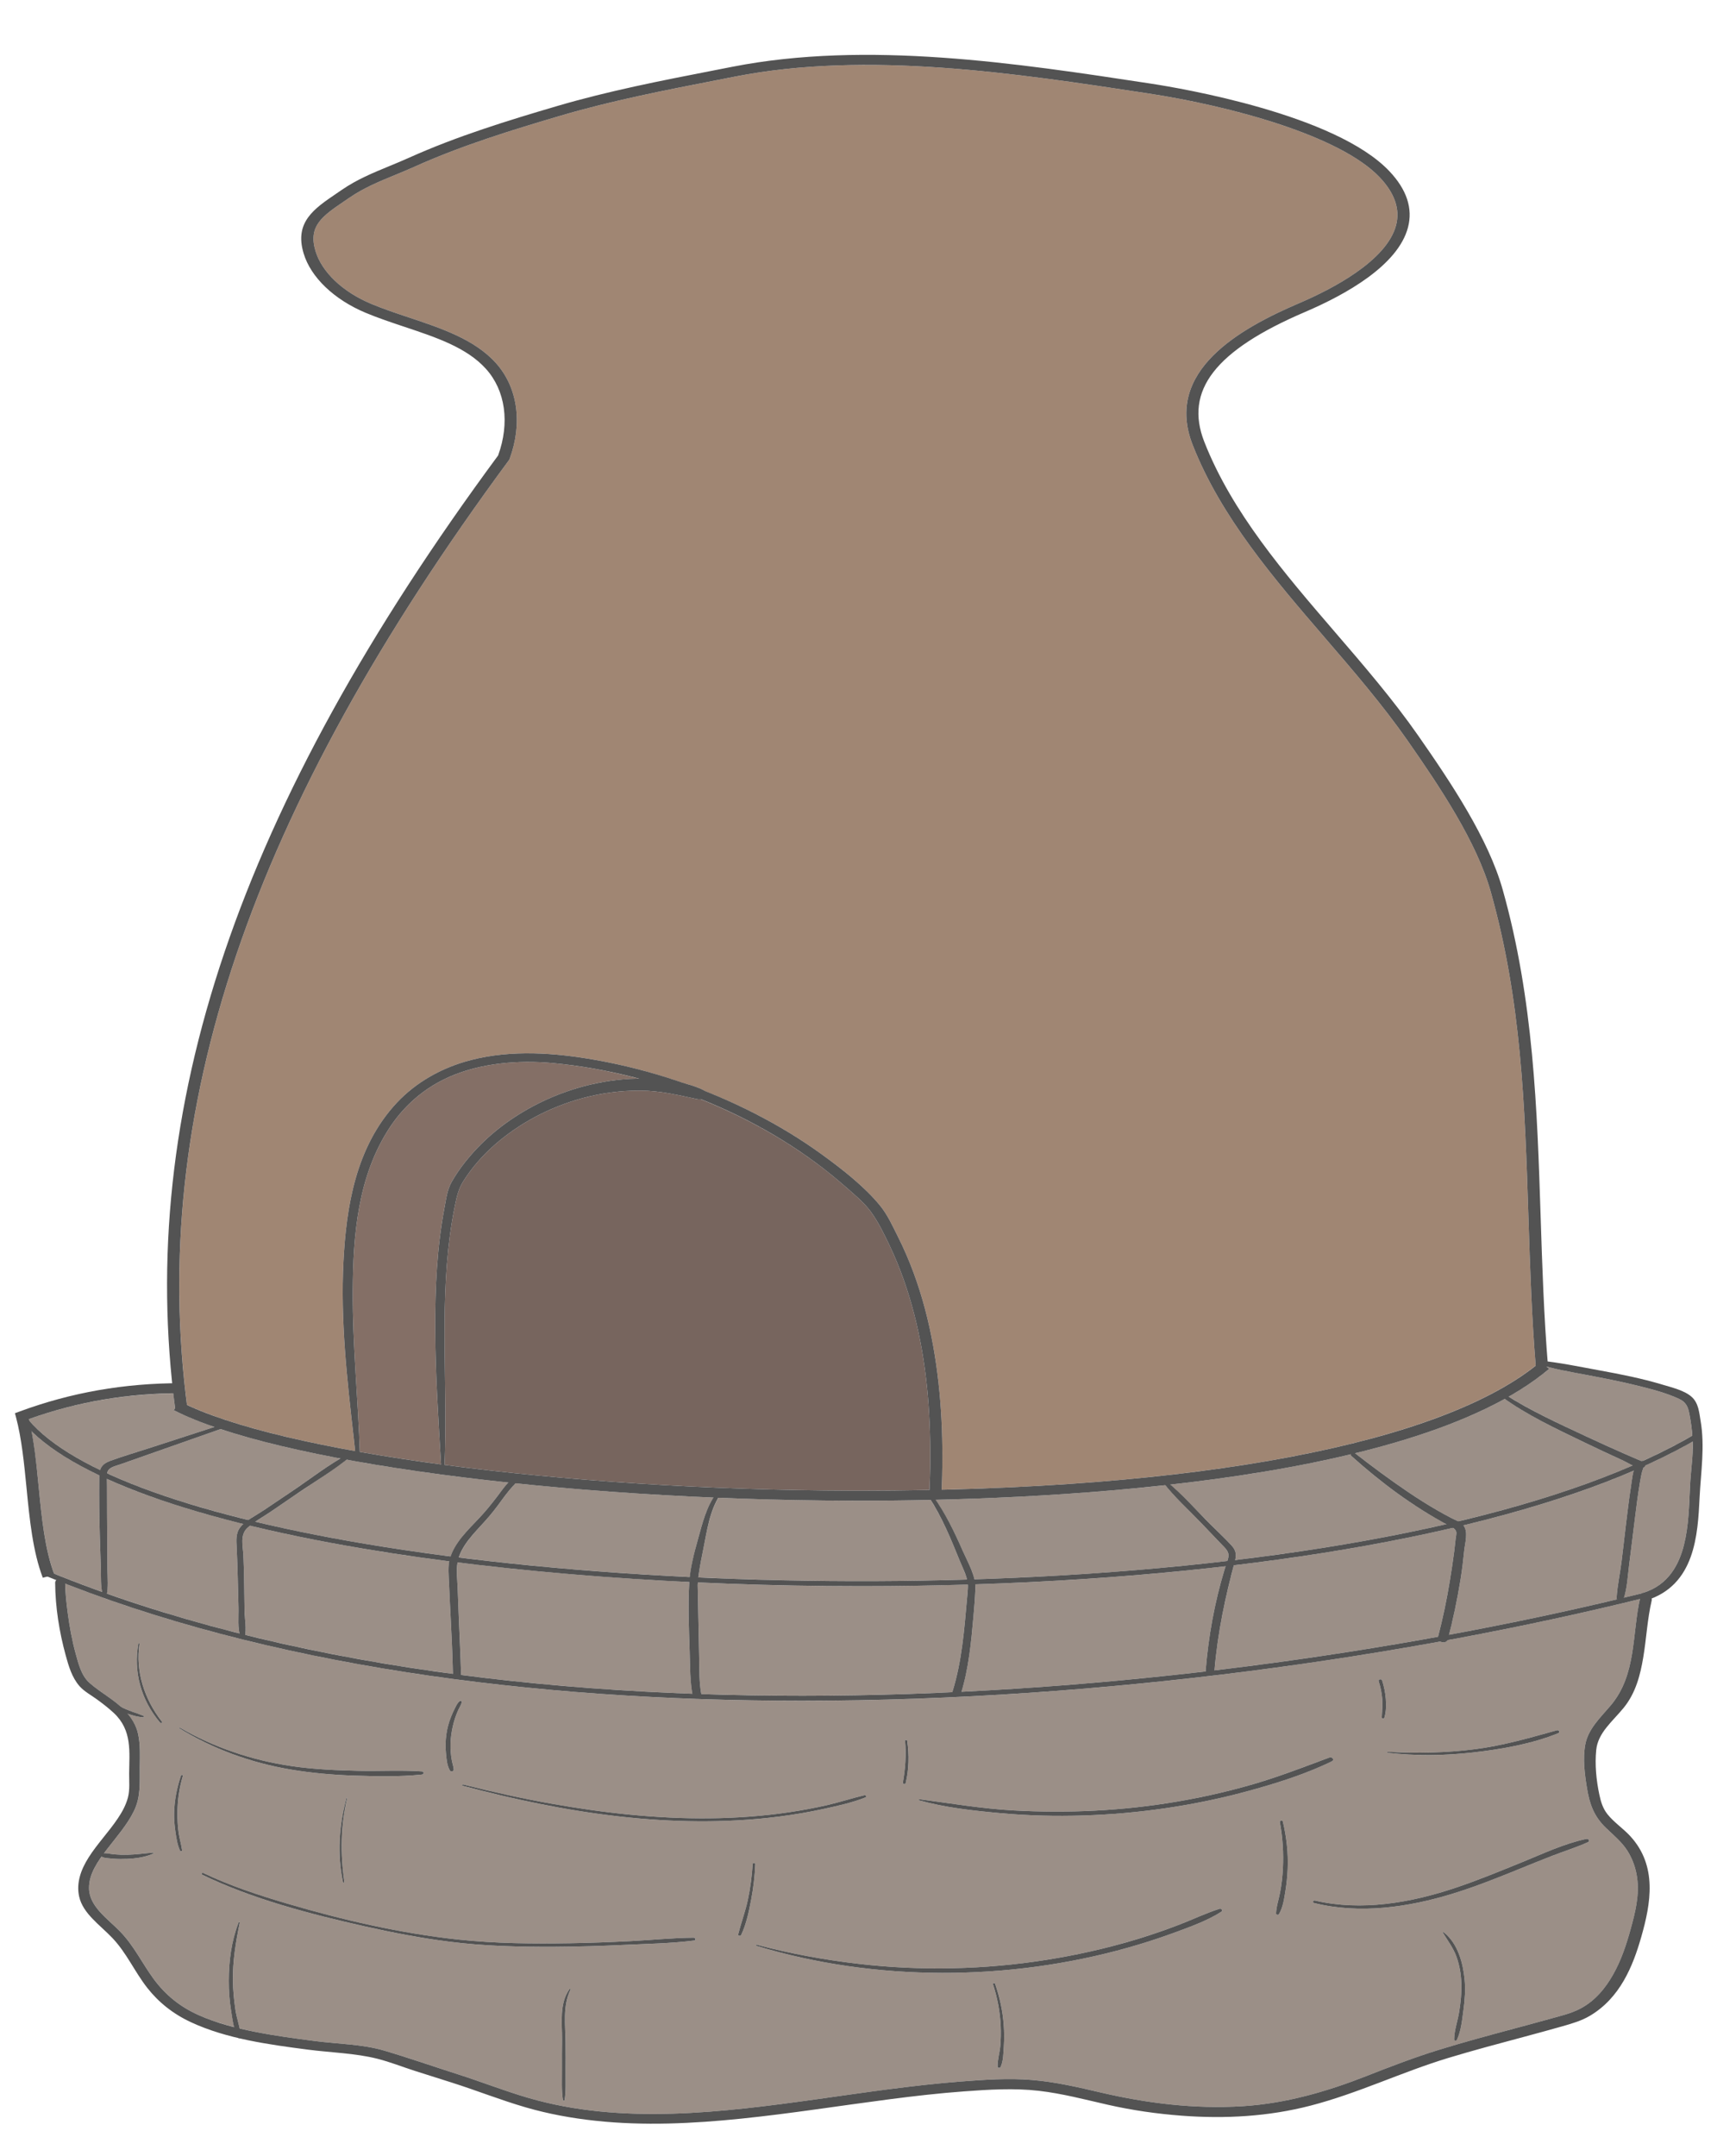 <?xml version="1.0" encoding="UTF-8" standalone="no"?>
<!-- Created with Inkscape (http://www.inkscape.org/) -->

<svg
   xmlns:dc="http://purl.org/dc/elements/1.1/"
   xmlns:cc="http://creativecommons.org/ns#"
   xmlns:rdf="http://www.w3.org/1999/02/22-rdf-syntax-ns#"
   xmlns:svg="http://www.w3.org/2000/svg"
   xmlns="http://www.w3.org/2000/svg"
   xmlns:sodipodi="http://sodipodi.sourceforge.net/DTD/sodipodi-0.dtd"
   xmlns:inkscape="http://www.inkscape.org/namespaces/inkscape"
   width="239"
   height="300"
   viewBox="0 0 63.235 79.375"
   version="1.1"
   id="svg17343"
   inkscape:version="0.92.1 r15371"
   sodipodi:docname="furnace_day.svg">
  <defs
     id="defs17337" />
  <sodipodi:namedview
     id="base"
     pagecolor="#ffffff"
     bordercolor="#666666"
     borderopacity="1.0"
     inkscape:pageopacity="0.0"
     inkscape:pageshadow="2"
     inkscape:zoom="0.98994949"
     inkscape:cx="153.42592"
     inkscape:cy="330.09555"
     inkscape:document-units="mm"
     inkscape:current-layer="layer1"
     showgrid="false"
     inkscape:window-width="1920"
     inkscape:window-height="1017"
     inkscape:window-x="1912"
     inkscape:window-y="-8"
     inkscape:window-maximized="1"
     units="px" />
  <g
     inkscape:label="Layer 1"
     inkscape:groupmode="layer"
     id="layer1"
     transform="translate(0,-217.625)">
    <g
       id="g17206"
       transform="matrix(0.225,0,0,-0.185,-47.978,310.27)"
       style="opacity:0.672">
      <g
         transform="translate(327.361,282.057)"
         id="g15666">
        <path
           inkscape:connector-curvature="0"
           id="path15668"
           style="fill:#351a11;fill-opacity:1;fill-rule:nonzero;stroke:none"
           d="m 0,0 c -3.152,0.804 -6.07,1.691 -9.366,1.702 -3.202,0.011 -6.35,-0.503 -9.392,-1.502 -5.485,-1.8 -10.465,-5.092 -14.404,-9.297 -2.038,-2.174 -3.765,-4.603 -5.135,-7.251 -0.823,-1.59 -1.095,-3.232 -1.39,-4.989 -0.322,-1.919 -0.584,-3.848 -0.795,-5.782 -1.664,-15.178 -0.347,-30.45 -0.878,-45.671 19.516,-3.145 42.93,-5.045 66.65,-5.123 0.529,-0.001 1.066,-0.002 1.593,-0.002 3.783,0 7.491,0.049 11.134,0.137 0.07,2.038 0.118,4.076 0.127,6.114 0.042,9.667 -0.623,19.39 -2.63,28.86 -0.987,4.658 -2.297,9.254 -4.035,13.69 -0.886,2.26 -1.824,4.635 -3.074,6.723 -1.123,1.879 -2.852,3.579 -4.343,5.17 C 17.476,-10.19 9.368,-4.284 0.509,0.011 0.352,-0.03 0.185,-0.047 0,0" />
      </g>
      <g
         transform="translate(443.634,203.94)"
         id="g15670">
        <path
           inkscape:connector-curvature="0"
           id="path15672"
           style="fill:#6b594d;fill-opacity:1;fill-rule:nonzero;stroke:none"
           d="m 0,0 c 1.63,-1.341 3.303,-2.631 5.036,-3.837 0.677,-0.47 1.361,-0.928 2.058,-1.368 0.369,-0.233 0.787,-0.452 1.174,-0.708 10.916,3.158 20.521,6.888 28.577,11.131 -0.586,0.338 -1.165,0.757 -1.623,1.01 -2.136,1.179 -4.255,2.388 -6.36,3.623 -4.445,2.608 -9.036,5.235 -12.951,8.622 C 9.152,13.936 0.689,10.4 -8.588,7.648 -5.808,5.017 -2.957,2.432 0,0" />
      </g>
      <g
         transform="translate(232.892,209.364)"
         id="g15674">
        <path
           inkscape:connector-curvature="0"
           id="path15676"
           style="fill:#6b594d;fill-opacity:1;fill-rule:nonzero;stroke:none"
           d="m 0,0 c -0.943,-0.4 -1.971,-0.607 -2.107,-1.78 6.094,-3.408 13.856,-6.533 23.096,-9.286 0.813,0.693 1.747,1.308 2.501,1.925 1.585,1.297 3.169,2.594 4.754,3.892 2.577,2.108 5.092,4.468 7.809,6.429 C 28.405,2.93 21.755,4.897 16.442,7.033 12.929,5.529 9.414,4.026 5.899,2.523 3.933,1.683 1.969,0.837 0,0" />
      </g>
      <g
         transform="translate(370.824,192.163)"
         id="g15678">
        <path
           inkscape:connector-curvature="0"
           id="path15680"
           style="fill:#6b594d;fill-opacity:1;fill-rule:nonzero;stroke:none"
           d="m 0,0 c 0.655,-1.808 1.546,-3.721 1.906,-5.665 6.083,0.238 12.119,0.593 18.058,1.072 8.088,0.653 15.876,1.518 23.333,2.577 0.057,0.222 0.118,0.444 0.164,0.666 0.238,1.163 -0.508,1.896 -1.172,2.742 -1.111,1.415 -2.225,2.827 -3.337,4.24 -1.923,2.444 -4.072,4.835 -5.782,7.44 C 19.676,11.268 6.411,10.473 -4.446,10.16 -2.638,6.928 -1.26,3.477 0,0" />
      </g>
      <g
         transform="translate(472.897,134.837)"
         id="g15682">
        <path
           inkscape:connector-curvature="0"
           id="path15684"
           style="fill:#6b594d;fill-opacity:1;fill-rule:nonzero;stroke:none"
           d="m 0,0 c 0.382,0.098 0.626,-0.449 0.271,-0.643 -1.891,-1.029 -3.925,-1.803 -5.873,-2.721 -1.819,-0.857 -3.621,-1.751 -5.423,-2.642 -3.566,-1.761 -7.143,-3.501 -10.871,-4.895 -7.192,-2.69 -15.159,-4.115 -22.66,-1.855 -0.312,0.094 -0.18,0.578 0.135,0.489 7.663,-2.159 15.69,-0.428 22.903,2.501 3.756,1.526 7.387,3.358 11.021,5.151 C -7.134,-2.954 -3.655,-0.934 0,0 m -20.099,-33.859 c -0.226,-1.997 -0.374,-4.236 -1.083,-6.12 -0.089,-0.239 -0.461,-0.216 -0.46,0.061 0.008,1.774 0.553,3.578 0.797,5.335 0.274,1.973 0.44,3.974 0.376,5.966 -0.055,1.762 -0.302,3.52 -0.804,5.212 -0.513,1.726 -1.423,3.16 -2.213,4.75 -0.039,0.078 0.056,0.156 0.123,0.094 2.361,-2.218 3.179,-6.245 3.428,-9.343 0.161,-1.986 0.061,-3.979 -0.164,-5.955 m -28.792,27.936 c -0.049,-1.539 -0.181,-3.075 -0.39,-4.601 -0.203,-1.491 -0.373,-3.078 -1.037,-4.445 -0.112,-0.229 -0.48,-0.114 -0.473,0.128 0.036,1.41 0.446,2.805 0.66,4.195 0.24,1.564 0.391,3.142 0.458,4.723 0.133,3.088 -0.033,6.206 -0.498,9.262 -0.048,0.316 0.426,0.46 0.489,0.135 0.608,-3.103 0.893,-6.236 0.791,-9.397 M -82.326,4.665 c -4.54,-0.173 -9.095,-0.038 -13.612,0.464 -4.416,0.49 -9.015,1.106 -13.236,2.533 -0.145,0.05 -0.084,0.25 0.063,0.227 5.123,-0.813 10.134,-1.865 15.328,-2.215 8.898,-0.6 17.826,-0.084 26.57,1.707 4.309,0.883 8.559,2.058 12.707,3.521 4.259,1.503 8.305,3.435 12.415,5.287 0.495,0.223 0.92,-0.454 0.435,-0.742 -4.353,-2.585 -9.213,-4.439 -14.013,-6.013 -8.602,-2.824 -17.61,-4.423 -26.657,-4.769 m 22.604,-19.128 c -2.261,-1.775 -4.964,-2.953 -7.58,-4.124 -2.519,-1.127 -5.09,-2.143 -7.7,-3.04 -19.56,-6.719 -41.4,-6.823 -60.841,0.348 -0.139,0.05 -0.083,0.273 0.063,0.225 5.429,-1.771 11.016,-3.004 16.67,-3.803 10.186,-1.442 20.62,-1.155 30.719,0.791 4.921,0.948 9.766,2.263 14.475,3.98 2.504,0.913 4.967,1.937 7.379,3.071 2.177,1.025 4.248,2.243 6.492,3.108 0.302,0.116 0.581,-0.354 0.323,-0.556 m -35.632,-26.883 c -0.071,-1.279 -0.064,-2.823 -0.518,-4.033 -0.099,-0.262 -0.491,-0.23 -0.499,0.067 -0.032,1.353 0.349,2.761 0.442,4.12 0.092,1.329 0.114,2.663 0.064,3.994 -0.106,2.801 -0.537,5.573 -1.259,8.28 -0.059,0.219 0.277,0.311 0.339,0.093 0.768,-2.681 1.251,-5.435 1.419,-8.22 0.086,-1.432 0.091,-2.868 0.012,-4.301 m -41.346,29.315 c -0.368,-2.357 -0.776,-4.843 -1.641,-7.074 -0.116,-0.302 -0.556,-0.19 -0.489,0.135 0.476,2.284 1.166,4.51 1.572,6.815 0.417,2.365 0.675,4.755 0.793,7.152 0.014,0.275 0.44,0.277 0.43,0 -0.082,-2.354 -0.301,-4.7 -0.665,-7.028 m -47.208,22.599 c -0.167,0.054 -0.096,0.316 0.073,0.264 4.738,-1.461 9.527,-2.756 14.374,-3.805 8.534,-1.845 17.252,-3.034 25.997,-2.921 4.324,0.057 8.647,0.43 12.905,1.195 2.103,0.377 4.188,0.848 6.246,1.42 2.074,0.574 4.071,1.378 6.135,1.968 0.252,0.073 0.422,-0.31 0.181,-0.427 -2.129,-1.038 -4.519,-1.673 -6.801,-2.282 -2.419,-0.644 -4.873,-1.153 -7.347,-1.536 -17.441,-2.697 -35.169,0.736 -51.763,6.124 m 37.859,-30.794 c -3.752,-0.566 -7.636,-0.65 -11.422,-0.862 -3.782,-0.212 -7.568,-0.355 -11.357,-0.378 -5.777,-0.034 -11.609,0.131 -17.327,1.019 -4.65,0.721 -9.246,1.802 -13.782,3.042 -9.081,2.482 -18.477,5.468 -26.627,10.279 -0.217,0.128 -0.021,0.465 0.197,0.338 4.329,-2.524 9.03,-4.404 13.737,-6.091 9.03,-3.235 18.493,-5.917 28.026,-7.15 6.027,-0.781 12.176,-0.848 18.245,-0.725 3.295,0.067 6.587,0.217 9.876,0.415 3.441,0.208 6.911,0.66 10.356,0.689 0.323,0.003 0.408,-0.526 0.078,-0.576 m -21.04,-20.331 c 0.012,-1.9 0.024,-3.799 0.006,-5.699 -0.018,-1.89 0.087,-3.826 -0.161,-5.7 -0.024,-0.176 -0.251,-0.175 -0.274,0 -0.265,2.016 -0.144,4.105 -0.162,6.138 -0.016,1.973 0.005,3.946 0.019,5.919 0.02,3.258 -0.485,7.063 1.207,10.002 0.054,0.093 0.221,0.029 0.179,-0.076 -1.322,-3.256 -0.833,-7.15 -0.814,-10.584 m -36.206,31.984 c 0.016,-0.132 -0.208,-0.16 -0.229,-0.031 -0.954,5.574 -0.647,11.256 0.578,16.767 0.016,0.074 0.128,0.042 0.113,-0.031 -1.085,-5.507 -1.127,-11.142 -0.462,-16.705 m -27.021,30.594 c -0.08,0.059 -0.004,0.194 0.079,0.135 5.489,-3.887 11.749,-6.509 18.375,-7.676 3.595,-0.632 7.229,-0.829 10.873,-0.926 3.451,-0.094 6.932,0.168 10.371,-0.12 0.409,-0.035 0.393,-0.575 0,-0.625 -3.634,-0.465 -7.42,-0.355 -11.077,-0.209 -3.469,0.136 -6.951,0.51 -10.354,1.205 -6.628,1.351 -12.855,4.161 -18.267,8.216 m -0.111,-20.74 c 0.137,-1.193 0.444,-2.36 0.572,-3.552 0.022,-0.213 -0.281,-0.215 -0.346,-0.046 -0.433,1.127 -0.58,2.405 -0.73,3.598 -0.162,1.285 -0.254,2.588 -0.231,3.883 0.045,2.519 0.454,5.035 1.131,7.458 0.053,0.194 0.349,0.112 0.301,-0.083 -0.609,-2.468 -0.888,-4.974 -0.889,-7.514 -0.001,-1.252 0.05,-2.499 0.192,-3.744 m 43.821,19.49 c 0.135,1.226 0.407,2.43 0.791,3.602 0.176,0.541 0.378,1.073 0.6,1.596 0.212,0.499 0.401,1.078 0.803,1.454 0.113,0.105 0.351,0.04 0.333,-0.138 -0.057,-0.551 -0.357,-1.049 -0.55,-1.563 -0.189,-0.505 -0.357,-1.018 -0.504,-1.536 -0.325,-1.154 -0.54,-2.34 -0.671,-3.531 -0.128,-1.15 -0.152,-2.312 -0.074,-3.467 0.039,-0.581 0.104,-1.159 0.198,-1.733 0.092,-0.561 0.269,-1.12 0.287,-1.689 0.011,-0.32 -0.471,-0.465 -0.618,-0.167 -0.499,1.011 -0.568,2.36 -0.656,3.474 -0.097,1.231 -0.075,2.47 0.061,3.698 m 75.089,-1.253 c -0.017,0.228 0.327,0.219 0.352,0 0.326,-2.82 0.298,-5.648 -0.258,-8.434 -0.059,-0.302 -0.493,-0.166 -0.451,0.124 0.396,2.747 0.573,5.54 0.357,8.31 m 78.082,12.038 c 0.326,-1.211 0.533,-2.453 0.61,-3.705 0.076,-1.245 0.067,-2.518 -0.238,-3.731 -0.059,-0.235 -0.43,-0.184 -0.422,0.057 0.042,1.204 0.147,2.399 0.078,3.605 -0.071,1.225 -0.275,2.434 -0.593,3.617 -0.099,0.366 0.467,0.52 0.565,0.157 m 0.905,-14.223 c 4.757,-0.319 9.585,-0.211 14.3,0.525 4.678,0.732 8.952,2.263 13.411,3.763 0.337,0.113 0.555,-0.414 0.241,-0.57 -4.255,-2.118 -9.264,-3.198 -13.944,-3.844 -4.678,-0.645 -9.355,-0.704 -14.035,-0.065 -0.109,0.014 -0.082,0.198 0.027,0.191 m -200.924,5.806 c -3.185,4.549 -4.369,10.223 -3.568,15.7 0.015,0.108 0.205,0.082 0.192,-0.026 -0.657,-5.425 0.743,-10.909 3.68,-15.498 0.124,-0.192 -0.176,-0.36 -0.304,-0.176 m 210.707,16.409 c -0.224,-0.471 -0.785,-0.517 -1.175,-0.262 -31.975,-7.071 -68.273,-11.788 -104.542,-11.788 -42.575,0 -85.099,6.499 -120.524,23.302 0.023,-1.927 0.202,-3.856 0.408,-5.77 0.293,-2.724 0.689,-5.448 1.302,-8.121 0.435,-1.903 0.896,-4.386 2.28,-5.867 1.615,-1.727 3.59,-3.045 5.184,-4.804 0.579,-0.331 1.171,-0.638 1.78,-0.912 0.318,-0.143 0.648,-0.262 0.967,-0.405 0.302,-0.137 0.596,-0.292 0.9,-0.428 0.177,-0.079 0.037,-0.309 -0.12,-0.286 -0.358,0.055 -0.729,0.1 -1.075,0.199 -0.325,0.093 -0.645,0.209 -0.962,0.325 -0.156,0.057 -0.305,0.133 -0.459,0.195 0.854,-1.23 1.473,-2.575 1.736,-4.074 0.373,-2.137 0.285,-4.336 0.268,-6.495 -0.024,-3.023 0.197,-5.951 -0.956,-8.811 -1.103,-2.734 -2.847,-5.123 -4.411,-7.602 -0.166,-0.263 -0.333,-0.532 -0.499,-0.802 0.55,0.029 1.13,-0.149 1.672,-0.206 0.71,-0.077 1.425,-0.106 2.139,-0.088 1.417,0.035 2.803,0.287 4.207,0.418 0.1,0.008 0.13,-0.137 0.05,-0.182 -1.284,-0.715 -2.801,-0.975 -4.257,-1.056 -0.763,-0.043 -1.529,-0.032 -2.291,0.033 -0.345,0.029 -0.689,0.071 -1.032,0.12 -0.36,0.051 -0.607,0.116 -0.876,0.304 -1.135,-1.944 -2.089,-4.047 -2.053,-6.322 0.057,-3.638 3.003,-5.973 5.1,-8.601 2.259,-2.833 3.592,-6.297 5.453,-9.385 1.856,-3.081 4.222,-5.518 7.391,-7.239 1.842,-1 3.804,-1.749 5.806,-2.372 -0.24,1.143 -0.376,2.334 -0.519,3.412 -0.255,1.912 -0.359,3.845 -0.357,5.774 0.003,3.922 0.418,7.865 1.599,11.612 0.039,0.122 0.209,0.071 0.188,-0.051 -0.642,-3.828 -1.163,-7.672 -1.112,-11.561 0.024,-1.916 0.176,-3.824 0.406,-5.726 0.15,-1.241 0.471,-2.492 0.691,-3.74 0.877,-0.254 1.758,-0.489 2.642,-0.701 3.203,-0.771 6.456,-1.301 9.709,-1.808 3.729,-0.581 7.749,-0.621 11.322,-1.902 4.074,-1.461 8.086,-3.173 12.123,-4.739 3.87,-1.501 7.636,-3.316 11.548,-4.697 15.202,-5.365 31.689,-2.859 47.17,-0.231 7.85,1.333 15.696,2.782 23.629,3.526 3.838,0.36 7.777,0.687 11.624,0.293 3.836,-0.392 7.531,-1.449 11.229,-2.499 7.516,-2.135 15.326,-3.307 23.155,-2.716 7.161,0.54 13.919,2.958 20.355,6.035 3.85,1.841 7.684,3.63 11.679,5.139 4.054,1.533 8.174,2.877 12.291,4.224 1.987,0.649 3.975,1.3 5.955,1.972 1.697,0.575 3.469,1.061 4.992,2.03 2.497,1.587 4.174,4.169 5.4,6.804 1.327,2.85 2.162,5.931 2.856,8.989 0.768,3.382 1.472,6.78 1.074,10.266 C 8.101,-5.868 7.581,-4.003 6.71,-2.341 5.808,-0.621 4.483,0.715 3.228,2.171 1.19,4.534 0.515,7.064 0.104,10.099 c -0.379,2.806 -0.708,5.832 -0.285,8.653 0.464,3.093 2.386,5.276 4.119,7.744 4.296,6.117 3.528,14.193 4.835,21.247 -9.852,-2.948 -20.42,-5.713 -31.52,-8.195" />
      </g>
      <g
         transform="translate(286.92,286.561)"
         id="g15686">
        <path
           inkscape:connector-curvature="0"
           id="path15688"
           style="fill:#492a1c;fill-opacity:1;fill-rule:nonzero;stroke:none"
           d="m 0,0 c -4.271,-2.248 -7.542,-5.848 -9.839,-10.055 -5.309,-9.726 -6.049,-21.626 -6.105,-32.478 -0.057,-10.744 0.863,-21.442 1.148,-32.173 4.172,-0.898 8.628,-1.731 13.306,-2.493 -0.436,9.009 -0.934,18.001 -0.957,27.025 -0.021,8.055 0.28,16.138 1.523,24.107 0.27,1.724 0.435,3.54 1.184,5.127 0.66,1.4 1.423,2.752 2.273,4.044 1.653,2.512 3.591,4.84 5.791,6.89 4.405,4.104 9.826,7.209 15.683,8.671 2.247,0.562 4.57,0.878 6.891,0.898 C 26.286,1.062 21.56,2.126 16.802,2.668 11.169,3.31 5.068,2.668 0,0" />
      </g>
      <g
         transform="translate(261.966,203.631)"
         id="g15690">
        <path
           inkscape:connector-curvature="0"
           id="path15692"
           style="fill:#6b594d;fill-opacity:1;fill-rule:nonzero;stroke:none"
           d="m 0,0 -4.342,-3.612 c -0.825,-0.687 -1.741,-1.351 -2.591,-2.065 5.506,-1.601 11.521,-3.074 18.005,-4.399 4.491,-0.918 9.158,-1.751 13.964,-2.502 0.81,2.92 2.875,5.332 4.701,7.675 1.052,1.351 1.966,2.753 2.882,4.197 0.549,0.864 1.143,1.934 1.852,2.831 C 24.835,3.375 15.895,4.916 7.98,6.687 5.515,4.286 2.636,2.192 0,0" />
      </g>
      <g
         transform="translate(229.631,208.241)"
         id="g15694">
        <path
           inkscape:connector-curvature="0"
           id="path15696"
           style="fill:#6b594d;fill-opacity:1;fill-rule:nonzero;stroke:none"
           d="M 0,0 C 0.212,0.823 0.692,1.413 1.698,1.854 3.704,2.737 5.781,3.48 7.82,4.285 l 10.878,4.292 c -2.566,1.077 -4.815,2.193 -6.666,3.345 l 0.235,0.376 c -0.107,0.987 -0.192,1.975 -0.286,2.963 -8.301,-0.159 -16.059,-1.824 -23.637,-5.115 0.02,-0.104 0.034,-0.216 0.054,-0.321 C -9.161,6.369 -5.25,3.074 0,0" />
      </g>
      <g
         transform="translate(271.367,212.023)"
         id="g15702">
        <path
           inkscape:connector-curvature="0"
           id="path15704"
           style="fill:#724b30;fill-opacity:1;fill-rule:nonzero;stroke:none"
           d="m 0,0 c -0.077,0.905 -0.155,1.811 -0.24,2.715 -1.095,11.637 -2.171,23.333 -1.671,35.033 0.461,10.763 1.969,22.804 8.761,31.599 3.094,4.008 7.283,6.956 12.121,8.469 6.676,2.089 13.763,1.452 20.494,-0.011 4.938,-1.075 9.77,-2.655 14.429,-4.645 1.02,-0.3 2.005,-0.687 2.913,-1.198 0.129,-0.072 0.228,-0.161 0.307,-0.258 2.836,-1.355 5.603,-2.853 8.266,-4.506 3.913,-2.427 7.638,-5.178 11.088,-8.229 3.357,-2.97 6.846,-6.295 9.384,-10.017 1.291,-1.892 2.153,-4.25 3.024,-6.362 0.955,-2.315 1.79,-4.678 2.52,-7.073 1.442,-4.73 2.474,-9.58 3.201,-14.469 1.414,-9.508 1.719,-19.139 1.406,-28.737 47.272,1.361 82.185,10.163 97.237,24.696 -0.67,9.954 -0.936,19.911 -1.192,29.543 -0.587,22.138 -1.142,43.049 -6.163,64.719 -2.287,9.873 -8.236,20.733 -13.632,30.138 -4.045,7.049 -8.848,13.833 -13.491,20.394 -8.378,11.835 -17.041,24.074 -21.67,38.413 -4.744,14.699 7.701,23.158 17.474,28.243 5.241,2.725 14.262,8.358 15.811,15.461 0.691,3.171 -0.205,6.382 -2.667,9.543 -6.503,8.35 -24.478,14.217 -37.896,16.704 l -0.101,0.019 c -21.502,3.986 -45.873,8.505 -67.518,3.338 l -3.106,-0.738 C 50.699,270.796 42.025,268.74 33.76,265.783 25.864,262.958 17.508,259.846 9.769,255.61 8.685,255.017 7.607,254.477 6.543,253.943 3.901,252.618 1.405,251.366 -0.889,249.452 l -0.854,-0.707 c -3.603,-2.971 -5.983,-4.933 -4.754,-9.92 1.039,-4.215 4.456,-8.155 9.14,-10.538 1.959,-0.997 4.096,-1.864 6.163,-2.703 5.281,-2.143 10.742,-4.359 14.21,-9.036 3.585,-4.834 4.431,-11.983 2.264,-19.124 l -0.102,-0.229 C -16.988,127.769 -33.74,68.005 -27.523,9.182 -21.46,5.728 -11.895,2.604 0,0" />
      </g>
      <g
         transform="translate(466.393,228.796)"
         id="g15706">
        <path
           inkscape:connector-curvature="0"
           id="path15708"
           style="fill:#6b594d;fill-opacity:1;fill-rule:nonzero;stroke:none"
           d="m 0,0 0.422,-0.412 c -1.943,-1.992 -4.174,-3.831 -6.638,-5.535 3.981,-3.018 8.461,-5.507 12.788,-7.963 2.108,-1.196 4.23,-2.366 6.366,-3.508 0.671,-0.357 1.342,-0.714 2.018,-1.061 0.178,-0.092 0.373,-0.174 0.546,-0.278 0.071,0.014 0.143,0.018 0.211,-10e-4 2.933,1.613 5.645,3.297 8.131,5.049 -0.083,1.404 -0.235,2.806 -0.454,4.194 -0.222,1.405 -0.473,2.441 -1.768,3.161 -2.114,1.178 -4.534,1.93 -6.841,2.625 -2.766,0.833 -5.582,1.487 -8.396,2.139 -2.045,0.475 -4.212,0.924 -6.244,1.6 z" />
      </g>
      <g
         transform="translate(292.706,198.193)"
         id="g15710">
        <path
           inkscape:connector-curvature="0"
           id="path15712"
           style="fill:#6b594d;fill-opacity:1;fill-rule:nonzero;stroke:none"
           d="m 0,0 c -1.653,-2.235 -3.638,-4.595 -4.364,-7.346 11.927,-1.817 24.693,-3.126 37.812,-3.894 0.232,2.552 0.775,5.132 1.341,7.6 0.62,2.703 1.225,5.696 2.516,8.214 C 26.033,5.153 15.099,6.123 4.904,7.414 4.57,6.939 4.195,6.481 3.885,6.016 3.415,5.313 2.968,4.598 2.539,3.87 1.751,2.532 0.924,1.25 0,0" />
      </g>
      <g
         transform="translate(404.782,205.343)"
         id="g15714">
        <path
           inkscape:connector-curvature="0"
           id="path15716"
           style="fill:#6b594d;fill-opacity:1;fill-rule:nonzero;stroke:none"
           d="m 0,0 c 2.38,-2.472 4.456,-5.342 6.634,-7.977 1.126,-1.362 2.306,-2.695 3.381,-4.099 0.735,-0.962 0.834,-1.813 0.616,-2.934 12.546,1.832 24.13,4.228 34.555,7.138 C 39.45,-4.098 34.289,0.635 29.664,5.683 29.561,5.796 29.54,5.922 29.563,6.037 20.207,3.313 10.054,1.373 0,0" />
      </g>
      <g
         transform="translate(352.644,202.144)"
         id="g15718">
        <path
           inkscape:connector-curvature="0"
           id="path15720"
           style="fill:#6b594d;fill-opacity:1;fill-rule:nonzero;stroke:none"
           d="m 0,0 c -7.335,0.024 -14.643,0.225 -21.819,0.581 -1.48,-3.062 -1.909,-6.816 -2.453,-10.106 -0.267,-1.616 -0.54,-3.228 -0.736,-4.853 -0.036,-0.296 -0.06,-0.594 -0.091,-0.891 14.479,-0.804 29.356,-0.959 43.975,-0.424 -0.25,1.251 -0.771,2.485 -1.163,3.663 -1.377,4.124 -2.779,8.313 -4.781,12.185 C 8.63,0.039 4.721,-0.002 1.351,-0.002 0.89,-0.002 0.441,-0.001 0,0" />
      </g>
      <g
         transform="translate(482.554,209.146)"
         id="g15722">
        <path
           inkscape:connector-curvature="0"
           id="path15724"
           style="fill:#6b594d;fill-opacity:1;fill-rule:nonzero;stroke:none"
           d="m 0,0 c -0.041,-0.19 -0.161,-0.345 -0.336,-0.433 0.001,-0.191 -0.14,-0.504 -0.176,-0.672 -0.169,-0.796 -0.284,-1.606 -0.396,-2.412 -0.347,-2.498 -0.597,-5.01 -0.855,-7.519 -0.297,-2.899 -0.579,-5.799 -0.889,-8.696 -0.231,-2.154 -0.319,-4.46 -0.855,-6.571 1.028,0.302 2.051,0.605 3.065,0.91 0.041,0.025 0.072,0.058 0.121,0.076 4.057,1.529 5.822,5.546 6.64,9.53 0.772,3.755 0.834,7.618 0.984,11.435 0.074,1.909 0.244,3.801 0.372,5.706 0.076,1.13 0.079,2.264 0.048,3.397 C 5.346,3.106 2.771,1.521 0,0" />
      </g>
      <g
         transform="translate(480.171,204.735)"
         id="g15726">
        <path
           inkscape:connector-curvature="0"
           id="path15728"
           style="fill:#6b594d;fill-opacity:1;fill-rule:nonzero;stroke:none"
           d="m 0,0 c 0.138,1.11 0.238,2.279 0.486,3.391 -7.912,-4.137 -17.284,-7.785 -27.899,-10.889 0.858,-1.255 0.265,-3.566 0.149,-4.972 -0.159,-1.942 -0.348,-3.884 -0.606,-5.815 -0.493,-3.684 -1.119,-7.348 -1.885,-10.985 9.608,2.161 18.811,4.532 27.493,7.049 -0.038,0.076 -0.064,0.161 -0.059,0.265 0.108,2.394 0.557,4.811 0.802,7.2 C -1.015,-9.838 -0.609,-4.906 0,0" />
      </g>
      <g
         transform="translate(229.973,183.985)"
         id="g15730">
        <path
           inkscape:connector-curvature="0"
           id="path15732"
           style="fill:#6b594d;fill-opacity:1;fill-rule:nonzero;stroke:none"
           d="m 0,0 c -0.252,1.611 -0.188,3.294 -0.235,4.915 -0.058,2.029 -0.114,4.06 -0.162,6.089 -0.097,3.978 -0.132,7.963 -0.095,11.942 0.001,0.089 0.008,0.169 0.011,0.254 -4.786,2.762 -8.518,5.706 -11.106,8.79 0.559,-3.565 0.882,-7.389 1.184,-11.133 C -9.918,14.843 -9.412,8.631 -7.888,3.645 -5.298,2.373 -2.667,1.16 0,0" />
      </g>
      <g
         transform="translate(451.267,192.045)"
         id="g15734">
        <path
           inkscape:connector-curvature="0"
           id="path15736"
           style="fill:#6b594d;fill-opacity:1;fill-rule:nonzero;stroke:none"
           d="M 0,0 C 0.09,0.871 0.172,1.742 0.244,2.614 0.272,2.959 0.4,3.549 0.333,3.891 0.262,4.248 0.047,4.497 -0.212,4.702 -10.995,1.646 -23.017,-0.861 -36.075,-2.755 c -1.505,-6.9 -2.682,-13.824 -3.158,-20.885 0,-0.007 -0.005,-0.013 -0.006,-0.022 12.633,1.835 24.901,4.1 36.593,6.683 0.79,3.693 1.434,7.417 1.933,11.162 C -0.454,-3.881 -0.202,-1.943 0,0" />
      </g>
      <g
         transform="translate(230.749,205.029)"
         id="g15738">
        <path
           inkscape:connector-curvature="0"
           id="path15740"
           style="fill:#6b594d;fill-opacity:1;fill-rule:nonzero;stroke:none"
           d="m 0,0 c -0.013,-3.726 0.026,-7.45 0.04,-11.176 0.007,-1.799 0.018,-3.597 0.03,-5.396 0.012,-1.589 0.131,-3.218 -0.097,-4.794 7.004,-3.013 14.256,-5.652 21.713,-7.936 -0.294,1.672 -0.124,3.59 -0.164,5.229 -0.047,1.98 -0.078,3.961 -0.122,5.942 -0.045,1.982 -0.09,3.963 -0.174,5.943 -0.057,1.365 -0.181,2.854 0.608,4.053 0.14,0.212 0.306,0.413 0.481,0.61 C 13.474,-4.854 5.974,-1.84 -0.006,1.448 -0.006,0.965 0.001,0.48 0,0" />
      </g>
      <g
         transform="translate(287.372,167.682)"
         id="g15742">
        <path
           inkscape:connector-curvature="0"
           id="path15744"
           style="fill:#6b594d;fill-opacity:1;fill-rule:nonzero;stroke:none"
           d="m 0,0 c -0.07,4.009 -0.234,8.013 -0.403,12.018 -0.082,1.963 -0.162,3.928 -0.228,5.893 -0.05,1.485 -0.171,3.002 0.058,4.477 -4.806,0.752 -9.47,1.588 -13.961,2.506 -6.737,1.377 -12.968,2.916 -18.661,4.595 -0.153,-0.149 -0.316,-0.293 -0.456,-0.45 -1.241,-1.385 -0.722,-3.673 -0.653,-5.366 0.075,-1.816 0.107,-3.631 0.129,-5.447 0.023,-1.899 0.037,-3.797 0.071,-5.696 C -34.077,11.002 -33.821,9.304 -34,7.763 -23.037,4.454 -11.651,1.894 0,0" />
      </g>
      <g
         transform="translate(326.575,163.723)"
         id="g15746">
        <path
           inkscape:connector-curvature="0"
           id="path15748"
           style="fill:#6b594d;fill-opacity:1;fill-rule:nonzero;stroke:none"
           d="m 0,0 c -0.399,2.749 -0.378,5.595 -0.453,8.359 -0.122,4.538 -0.286,9.155 -0.07,13.691 0.002,0.062 0.012,0.126 0.016,0.188 -13.162,0.773 -25.969,2.084 -37.934,3.909 -0.244,-1.678 -0.035,-3.48 0.012,-5.169 0.054,-1.974 0.121,-3.948 0.19,-5.92 0.129,-3.749 0.281,-7.498 0.368,-11.248 0.001,-0.026 -0.01,-0.043 -0.012,-0.067 C -25.48,1.784 -12.788,0.572 0,0" />
      </g>
      <g
         transform="translate(410.589,168.405)"
         id="g15750">
        <path
           inkscape:connector-curvature="0"
           id="path15752"
           style="fill:#6b594d;fill-opacity:1;fill-rule:nonzero;stroke:none"
           d="m 0,0 c 0.454,6.731 1.437,13.398 3.063,19.948 0.062,0.25 0.132,0.499 0.201,0.749 -7.354,-1.037 -15.024,-1.885 -22.984,-2.528 -5.922,-0.478 -11.94,-0.833 -18.007,-1.072 0.024,-0.294 0.038,-0.588 0.028,-0.883 -0.057,-1.839 -0.185,-3.678 -0.318,-5.514 C -38.376,5.713 -38.775,0.586 -39.976,-4.285 -26.414,-3.479 -13,-2.081 0.04,-0.224 0.021,-0.154 -0.001,-0.085 0,0" />
      </g>
      <g
         transform="translate(369.15,164.039)"
         id="g15754">
        <path
           inkscape:connector-curvature="0"
           id="path15756"
           style="fill:#6b594d;fill-opacity:1;fill-rule:nonzero;stroke:none"
           d="m 0,0 c -0.002,0.069 -0.009,0.138 0.012,0.215 1.52,5.939 1.913,12.271 2.357,18.37 0.058,0.793 0.135,1.592 0.148,2.387 0.003,0.151 -0.009,0.301 -0.018,0.453 -5.784,-0.213 -11.606,-0.327 -17.431,-0.327 -8.969,0 -17.94,0.25 -26.761,0.74 -0.013,-0.247 -0.026,-0.535 -0.027,-0.483 0.021,-1.59 0.057,-3.189 0.081,-4.782 0.048,-3.201 0.098,-6.402 0.162,-9.603 0.049,-2.418 -0.018,-4.93 0.348,-7.327 10e-4,-0.007 -0.002,-0.012 -0.001,-0.019 C -27.441,-0.937 -13.652,-0.769 0,0" />
      </g>
      <g
         transform="translate(236.73,159.33)"
         id="g16038">
        <path
           inkscape:connector-curvature="0"
           id="path16040"
           style="fill:#000000;fill-opacity:1;fill-rule:nonzero;stroke:none"
           d="m 0,0 c -0.304,0.136 -0.598,0.291 -0.9,0.428 -0.319,0.143 -0.649,0.261 -0.967,0.405 -0.628,0.282 -1.241,0.598 -1.838,0.941 -0.462,0.267 -0.883,-0.479 -0.413,-0.706 0.639,-0.307 1.294,-0.587 1.961,-0.83 0.317,-0.116 0.636,-0.232 0.962,-0.325 0.346,-0.1 0.717,-0.144 1.075,-0.199 C 0.037,-0.311 0.177,-0.079 0,0" />
      </g>
      <g
         transform="translate(241.916,220.366)"
         id="g16042">
        <path
           inkscape:connector-curvature="0"
           id="path16044"
           style="fill:#000000;fill-opacity:1;fill-rule:nonzero;stroke:none"
           d="m 0,0 c -6.449,59.454 10.343,119.757 52.854,189.782 1.939,6.497 1.197,12.931 -1.993,17.232 -3.134,4.226 -8.099,6.241 -13.356,8.374 -2.106,0.855 -4.283,1.738 -6.318,2.774 -5.195,2.643 -8.999,7.07 -10.174,11.842 -1.531,6.208 1.692,8.865 5.423,11.941 l 0.845,0.7 c 2.472,2.063 5.069,3.364 7.817,4.743 1.044,0.523 2.099,1.052 3.161,1.633 7.868,4.307 16.307,7.451 24.278,10.302 8.37,2.994 17.1,5.063 25.541,7.064 l 3.104,0.738 c 22.057,5.265 46.649,0.705 68.346,-3.317 l 0.103,-0.019 c 4.981,-0.924 30.279,-6.104 39.108,-17.442 2.844,-3.651 3.867,-7.419 3.043,-11.198 -1.636,-7.504 -10.061,-13.283 -16.841,-16.81 -14.71,-7.652 -19.796,-15.625 -16.495,-25.854 4.534,-14.047 13.108,-26.159 21.399,-37.871 4.672,-6.599 9.502,-13.423 13.593,-20.555 5.468,-9.528 11.499,-20.543 13.847,-30.682 5.066,-21.866 5.65,-43.854 6.213,-65.116 0.258,-9.727 0.525,-19.785 1.21,-29.816 l -1.996,-0.136 c -0.688,10.072 -0.954,20.151 -1.213,29.898 -0.587,22.139 -1.142,43.049 -6.163,64.719 -2.287,9.873 -8.235,20.734 -13.632,30.138 -4.045,7.049 -8.848,13.833 -13.491,20.394 -8.378,11.835 -17.041,24.074 -21.67,38.413 -4.744,14.699 7.701,23.158 17.475,28.243 5.24,2.725 14.261,8.358 15.81,15.461 0.692,3.172 -0.205,6.383 -2.667,9.543 -6.503,8.35 -24.477,14.217 -37.895,16.704 l -0.102,0.019 c -21.502,3.987 -45.872,8.505 -67.518,3.338 l -3.106,-0.738 c -8.39,-1.988 -17.063,-4.044 -25.329,-7.001 -7.896,-2.825 -16.252,-5.937 -23.991,-10.173 -1.084,-0.593 -2.161,-1.133 -3.226,-1.667 -2.641,-1.325 -5.138,-2.577 -7.432,-4.491 l -0.854,-0.707 c -3.603,-2.971 -5.982,-4.933 -4.754,-9.92 1.039,-4.215 4.456,-8.155 9.14,-10.538 1.959,-0.997 4.096,-1.864 6.163,-2.703 5.281,-2.143 10.742,-4.359 14.21,-9.035 3.585,-4.834 4.431,-11.983 2.264,-19.125 l -0.102,-0.228 C 12.313,119.18 -4.414,59.239 1.988,0.215 Z" />
      </g>
      <g
         transform="translate(272.144,211.183)"
         id="g16046">
        <path
           inkscape:connector-curvature="0"
           id="path16048"
           style="fill:#000000;fill-opacity:1;fill-rule:nonzero;stroke:none"
           d="m 0,0 c -0.263,10.957 -1.227,21.877 -1.169,32.845 0.057,10.852 0.796,22.752 6.106,32.478 2.296,4.207 5.568,7.807 9.838,10.055 5.069,2.668 11.169,3.31 16.802,2.668 17.904,-2.039 35.429,-11.294 47.701,-24.393 1.492,-1.591 3.221,-3.291 4.344,-5.169 1.25,-2.088 2.188,-4.464 3.073,-6.724 1.739,-4.436 3.049,-9.031 4.035,-13.69 2.007,-9.47 2.672,-19.193 2.63,-28.86 -0.009,-2.331 -0.065,-4.661 -0.153,-6.99 -0.049,-1.283 1.945,-1.281 1.992,0 0.364,9.905 0.079,19.852 -1.38,29.668 -0.726,4.888 -1.758,9.739 -3.2,14.468 -0.73,2.396 -1.565,4.759 -2.52,7.074 -0.871,2.112 -1.734,4.469 -3.025,6.362 -2.537,3.722 -6.026,7.047 -9.384,10.017 -3.45,3.05 -7.174,5.801 -11.087,8.229 -7.953,4.935 -16.762,8.616 -25.915,10.607 -6.731,1.462 -13.818,2.1 -20.495,0.011 C 13.355,77.143 9.167,74.195 6.072,70.187 -0.72,61.391 -2.228,49.351 -2.688,38.588 -3.188,26.888 -2.112,15.191 -1.018,3.555 -0.906,2.37 -0.8,1.186 -0.703,0 -0.667,-0.444 0.011,-0.458 0,0" />
      </g>
      <g
         transform="translate(285.993,209.01)"
         id="g16050">
        <path
           inkscape:connector-curvature="0"
           id="path16052"
           style="fill:#000000;fill-opacity:1;fill-rule:nonzero;stroke:none"
           d="m 0,0 c 0.556,15.306 -0.786,30.664 0.886,45.928 0.212,1.934 0.473,3.863 0.796,5.782 0.295,1.757 0.566,3.398 1.389,4.989 1.37,2.648 3.097,5.077 5.135,7.251 3.94,4.205 8.919,7.497 14.404,9.297 3.042,0.999 6.19,1.513 9.392,1.502 3.296,-0.011 6.214,-0.898 9.366,-1.702 1.14,-0.29 1.875,1.329 0.813,1.928 -2.528,1.423 -5.654,1.918 -8.52,2.102 -2.926,0.189 -5.888,-0.151 -8.727,-0.861 C 19.077,74.754 13.655,71.648 9.251,67.545 7.051,65.495 5.112,63.167 3.46,60.655 2.609,59.362 1.847,58.011 1.187,56.61 0.437,55.023 0.272,53.208 0.003,51.483 -1.24,43.515 -1.541,35.432 -1.521,27.377 -1.497,18.235 -0.985,9.126 -0.547,0 -0.53,-0.352 -0.013,-0.354 0,0" />
      </g>
      <g
         transform="translate(222.263,185.817)"
         id="g16054">
        <path
           inkscape:connector-curvature="0"
           id="path16056"
           style="fill:#000000;fill-opacity:1;fill-rule:nonzero;stroke:none"
           d="m 0,0 c 0.023,-4.828 0.676,-9.814 1.741,-14.517 0.464,-2.045 1.002,-4.344 2.256,-6.073 0.765,-1.055 1.941,-1.812 2.905,-2.674 0.953,-0.85 1.891,-1.728 2.732,-2.691 2.999,-3.434 2.506,-7.719 2.475,-11.992 -0.011,-1.58 0.136,-3.218 -0.193,-4.773 -0.316,-1.493 -0.943,-2.886 -1.68,-4.216 -1.466,-2.65 -3.358,-5.045 -4.759,-7.734 -1.256,-2.41 -2.047,-5.047 -1.549,-7.775 0.619,-3.401 3.42,-5.659 5.442,-8.251 2.341,-3.002 3.646,-6.724 5.704,-9.914 1.844,-2.86 4.21,-5.181 7.177,-6.855 5.807,-3.277 12.616,-4.417 19.117,-5.445 3.74,-0.591 7.728,-0.694 11.352,-1.807 2.098,-0.644 4.121,-1.628 6.168,-2.425 2.043,-0.795 4.093,-1.574 6.138,-2.367 4.024,-1.56 7.934,-3.451 12,-4.888 3.696,-1.307 7.528,-2.16 11.412,-2.667 7.919,-1.038 15.948,-0.566 23.848,0.42 8.131,1.016 16.178,2.576 24.269,3.854 4.055,0.641 8.125,1.208 12.216,1.573 4.046,0.361 8.201,0.68 12.242,0.113 3.854,-0.541 7.568,-1.749 11.309,-2.78 3.983,-1.096 7.999,-1.798 12.113,-2.175 7.108,-0.651 14.194,-0.154 21.024,1.995 7.815,2.459 14.915,6.679 22.595,9.508 4.141,1.527 8.344,2.875 12.539,4.247 2.064,0.676 4.128,1.358 6.181,2.068 1.548,0.536 3.057,1.078 4.402,2.037 4.998,3.565 7.089,9.964 8.437,15.679 1.584,6.713 2.677,14.18 -1.789,20.097 -1.154,1.531 -2.689,2.759 -3.738,4.368 -0.762,1.169 -1.08,2.494 -1.318,3.853 -0.508,2.894 -0.761,6.005 -0.516,8.942 0.284,3.411 2.647,5.646 4.459,8.331 2.016,2.988 2.761,6.607 3.243,10.121 0.515,3.749 0.659,7.549 1.373,11.269 0.235,1.229 -1.646,1.755 -1.884,0.52 -1.363,-7.104 -0.532,-15.283 -4.871,-21.46 -1.733,-2.468 -3.655,-4.652 -4.119,-7.745 -0.423,-2.821 -0.095,-5.846 0.285,-8.653 0.41,-3.034 1.086,-5.564 3.123,-7.928 1.256,-1.456 2.58,-2.792 3.483,-4.511 0.871,-1.662 1.39,-3.528 1.603,-5.389 0.398,-3.485 -0.306,-6.884 -1.074,-10.266 -0.694,-3.057 -1.529,-6.138 -2.856,-8.989 -1.226,-2.635 -2.903,-5.217 -5.4,-6.804 -1.523,-0.968 -3.296,-1.455 -4.992,-2.03 -1.98,-0.672 -3.968,-1.322 -5.955,-1.971 -4.117,-1.347 -8.237,-2.692 -12.291,-4.224 -3.995,-1.51 -7.829,-3.299 -11.679,-5.14 -6.436,-3.077 -13.195,-5.495 -20.355,-6.035 -7.829,-0.591 -15.639,0.581 -23.156,2.717 -3.697,1.05 -7.392,2.106 -11.229,2.499 -3.846,0.393 -7.785,0.066 -11.623,-0.293 -7.934,-0.744 -15.779,-2.193 -23.629,-3.526 -15.481,-2.628 -31.968,-5.134 -47.17,0.231 -3.912,1.38 -7.679,3.195 -11.548,4.696 -4.037,1.567 -8.05,3.279 -12.123,4.74 -3.573,1.281 -7.594,1.321 -11.322,1.902 -3.253,0.507 -6.506,1.037 -9.709,1.808 -3.218,0.773 -6.426,1.768 -9.344,3.353 -3.169,1.721 -5.535,4.157 -7.391,7.238 -1.861,3.088 -3.194,6.552 -5.454,9.385 -2.096,2.629 -5.043,4.964 -5.099,8.602 -0.045,2.854 1.465,5.443 2.94,7.781 1.564,2.478 3.308,4.867 4.41,7.601 1.154,2.861 0.933,5.789 0.956,8.812 0.018,2.158 0.106,4.358 -0.267,6.494 -0.312,1.779 -1.106,3.353 -2.226,4.758 -1.667,2.091 -3.923,3.505 -5.725,5.433 -1.384,1.481 -1.845,3.963 -2.281,5.867 C 2.743,-11.398 2.347,-8.675 2.054,-5.95 1.841,-3.977 1.654,-1.986 1.641,0 1.633,1.056 -0.006,1.058 0,0" />
      </g>
      <g
         transform="translate(220.238,186.815)"
         id="g16058">
        <path
           inkscape:connector-curvature="0"
           id="path16060"
           style="fill:#000000;fill-opacity:1;fill-rule:nonzero;stroke:none"
           d="m 0,0 c -1.643,5.235 -2.161,11.656 -2.661,17.866 -0.39,4.827 -0.792,9.819 -1.723,14.08 l -0.174,0.794 0.742,0.332 c 8.468,3.799 17.133,5.646 26.488,5.646 v -2 c -8.796,0 -16.962,-1.684 -24.935,-5.146 0.842,-4.201 1.224,-8.946 1.595,-13.545 0.492,-6.099 1,-12.407 2.576,-17.427 z" />
      </g>
      <g
         transform="translate(353.995,202.142)"
         id="g16062">
        <path
           inkscape:connector-curvature="0"
           id="path16064"
           style="fill:#000000;fill-opacity:1;fill-rule:nonzero;stroke:none"
           d="m 0,0 c -0.461,0 -0.909,0.001 -1.351,0.002 -47.782,0.157 -94.456,7.734 -110.98,18.019 l 1.057,1.697 C -95.029,9.608 -48.797,2.158 -1.344,2.002 -0.814,2.001 -0.277,2 0.249,2 c 54.773,0 95.227,9.32 111.14,25.638 l 1.431,-1.397 C 89.856,2.695 27.318,0 0,0" />
      </g>
      <g
         transform="translate(464.91,229.402)"
         id="g16066">
        <path
           inkscape:connector-curvature="0"
           id="path16068"
           style="fill:#000000;fill-opacity:1;fill-rule:nonzero;stroke:none"
           d="m 0,0 c 2.461,-1.046 5.269,-1.594 7.868,-2.196 2.815,-0.653 5.63,-1.307 8.397,-2.14 2.306,-0.694 4.726,-1.446 6.84,-2.624 1.295,-0.721 1.546,-1.757 1.768,-3.161 0.458,-2.9 0.644,-5.85 0.446,-8.781 -0.128,-1.905 -0.298,-3.797 -0.372,-5.705 -0.149,-3.818 -0.212,-7.681 -0.983,-11.436 -0.818,-3.983 -2.583,-8.001 -6.641,-9.53 -0.955,-0.36 -0.543,-1.906 0.426,-1.544 8.081,3.024 8.47,13.172 8.772,20.466 0.213,5.108 0.884,10.203 0.164,15.296 -0.221,1.559 -0.319,3.49 -1.431,4.727 -1.183,1.316 -3.284,1.908 -4.883,2.493 -3.31,1.212 -6.749,2.038 -10.186,2.8 C 6.903,-0.609 3.516,0.264 0.178,0.655 -0.16,0.695 -0.314,0.134 0,0" />
      </g>
      <g
         transform="translate(344.433,162.335)"
         id="g16070">
        <path
           inkscape:connector-curvature="0"
           id="path16072"
           style="fill:#000000;fill-opacity:1;fill-rule:nonzero;stroke:none"
           d="m 0,0 c -43.759,0 -87.466,6.861 -123.464,24.723 l 0.445,0.896 c 76.612,-38.016 188.362,-26.01 260.78,-4.176 l 0.289,-0.957 C 99.449,8.849 49.691,0 0,0" />
      </g>
      <g
         transform="translate(249.852,217.419)"
         id="g16074">
        <path
           inkscape:connector-curvature="0"
           id="path16076"
           style="fill:#000000;fill-opacity:1;fill-rule:nonzero;stroke:none"
           d="m 0,0 c -4.134,-1.631 -8.268,-3.262 -12.4,-4.893 -2.039,-0.804 -4.117,-1.547 -6.122,-2.43 -1.474,-0.648 -1.834,-1.598 -1.849,-3.164 -0.037,-3.98 -0.002,-7.964 0.095,-11.943 0.048,-2.029 0.104,-4.059 0.162,-6.089 0.053,-1.879 -0.068,-3.846 0.361,-5.682 0.064,-0.273 0.51,-0.286 0.565,0 0.331,1.712 0.167,3.501 0.155,5.239 -0.013,1.799 -0.024,3.598 -0.03,5.397 -0.014,3.724 -0.053,7.45 -0.041,11.175 0.003,0.819 -0.039,1.651 0.02,2.467 0.091,1.258 1.155,1.457 2.124,1.868 1.969,0.837 3.933,1.683 5.899,2.524 3.783,1.618 7.565,3.235 11.347,4.852 C 0.668,-0.515 0.392,0.154 0,0" />
      </g>
      <g
         transform="translate(270.204,211.413)"
         id="g16078">
        <path
           inkscape:connector-curvature="0"
           id="path16080"
           style="fill:#000000;fill-opacity:1;fill-rule:nonzero;stroke:none"
           d="m 0,0 c -3.211,-2.103 -6.098,-4.867 -9.067,-7.298 -1.585,-1.298 -3.169,-2.595 -4.754,-3.891 -1.223,-1.001 -2.919,-1.993 -3.8,-3.33 -0.789,-1.199 -0.665,-2.688 -0.608,-4.053 0.083,-1.98 0.129,-3.961 0.174,-5.943 0.044,-1.981 0.075,-3.962 0.122,-5.942 0.045,-1.909 -0.197,-4.199 0.347,-6.037 0.093,-0.313 0.609,-0.356 0.678,0 0.321,1.673 0.002,3.59 -0.029,5.294 -0.033,1.898 -0.047,3.797 -0.07,5.695 -0.022,1.817 -0.054,3.632 -0.129,5.447 -0.069,1.694 -0.588,3.982 0.653,5.367 1.111,1.239 2.625,2.234 3.903,3.297 l 4.342,3.613 c 2.859,2.378 6.027,4.623 8.617,7.291 C 0.619,-0.243 0.306,0.2 0,0" />
      </g>
      <g
         transform="translate(354.218,185.136)"
         id="g16082">
        <path
           inkscape:connector-curvature="0"
           id="path16084"
           style="fill:#000000;fill-opacity:1;fill-rule:nonzero;stroke:none"
           d="m 0,0 c -28.76,0 -57.521,2.563 -81.381,7.439 -29.9,6.112 -49.943,15.395 -56.434,26.141 l 0.855,0.518 c 6.346,-10.505 26.155,-19.624 55.779,-25.679 34.016,-6.952 78.037,-9.19 117.75,-5.985 44.49,3.589 80.027,13.514 100.067,27.946 l 0.584,-0.811 C 117.035,15.031 81.318,5.041 36.65,1.437 24.694,0.473 12.346,0 0,0" />
      </g>
      <g
         transform="translate(297.72,207.015)"
         id="g16086">
        <path
           inkscape:connector-curvature="0"
           id="path16088"
           style="fill:#000000;fill-opacity:1;fill-rule:nonzero;stroke:none"
           d="m 0,0 c -1.333,-0.913 -2.285,-2.75 -3.136,-4.09 -0.916,-1.444 -1.83,-2.846 -2.883,-4.197 -1.889,-2.426 -4.049,-4.92 -4.794,-7.982 -0.408,-1.681 -0.224,-3.441 -0.166,-5.153 0.064,-1.965 0.145,-3.93 0.227,-5.893 0.171,-4.055 0.338,-8.109 0.407,-12.167 0.015,-0.854 1.348,-0.856 1.328,0 -0.087,3.75 -0.239,7.499 -0.368,11.248 -0.068,1.972 -0.136,3.946 -0.189,5.92 -0.048,1.718 -0.269,3.555 -0.005,5.259 0.485,3.14 2.735,5.759 4.563,8.233 0.925,1.25 1.752,2.532 2.54,3.87 0.429,0.727 0.876,1.443 1.346,2.145 0.513,0.768 1.216,1.51 1.584,2.353 C 0.572,-0.184 0.306,0.21 0,0" />
      </g>
      <g
         transform="translate(330.454,203.58)"
         id="g16090">
        <path
           inkscape:connector-curvature="0"
           id="path16092"
           style="fill:#000000;fill-opacity:1;fill-rule:nonzero;stroke:none"
           d="m 0,0 c -1.611,-2.666 -2.271,-6.029 -2.959,-9.026 -0.654,-2.85 -1.304,-5.849 -1.443,-8.781 -0.216,-4.536 -0.052,-9.152 0.07,-13.69 0.079,-2.906 0.037,-5.907 0.505,-8.785 0.15,-0.919 1.532,-0.525 1.394,0.384 -0.366,2.397 -0.298,4.909 -0.347,7.327 -0.065,3.201 -0.115,6.402 -0.162,9.603 -0.025,1.593 -0.061,3.192 -0.081,4.782 0.001,-0.077 0.028,0.586 0.042,0.768 0.038,0.536 0.099,1.07 0.164,1.605 0.196,1.625 0.468,3.237 0.735,4.852 0.574,3.468 1.005,7.462 2.689,10.607 C 0.82,0.044 0.234,0.389 0,0" />
      </g>
      <g
         transform="translate(365.355,202.736)"
         id="g16094">
        <path
           inkscape:connector-curvature="0"
           id="path16096"
           style="fill:#000000;fill-opacity:1;fill-rule:nonzero;stroke:none"
           d="m 0,0 c 2.125,-3.992 3.573,-8.344 5.002,-12.622 0.543,-1.627 1.338,-3.364 1.31,-5.104 -0.013,-0.795 -0.09,-1.593 -0.148,-2.386 -0.444,-6.099 -0.837,-12.431 -2.357,-18.37 -0.232,-0.903 1.165,-1.288 1.393,-0.385 1.249,4.946 1.651,10.163 2.017,15.236 0.133,1.836 0.261,3.675 0.317,5.514 0.081,2.584 -1.199,5.157 -2.065,7.544 C 4.11,-6.823 2.637,-3.091 0.607,0.354 0.377,0.746 -0.213,0.399 0,0" />
      </g>
      <g
         transform="translate(403.726,205.625)"
         id="g16098">
        <path
           inkscape:connector-curvature="0"
           id="path16100"
           style="fill:#000000;fill-opacity:1;fill-rule:nonzero;stroke:none"
           d="m 0,0 c 1.745,-2.762 4.029,-5.263 6.05,-7.83 1.112,-1.413 2.225,-2.826 3.336,-4.24 0.665,-0.846 1.411,-1.578 1.173,-2.742 -0.169,-0.826 -0.431,-1.641 -0.634,-2.459 -1.626,-6.55 -2.609,-13.217 -3.063,-19.948 0.474,0.064 0.947,0.128 1.42,0.192 -0.116,0.394 -0.283,0.704 -0.483,1.062 -0.17,0.305 -0.665,0.244 -0.75,-0.098 -0.099,-0.4 -0.178,-0.744 -0.187,-1.156 -0.018,-0.938 1.384,-0.921 1.446,0 0.495,7.346 1.746,14.545 3.339,21.724 0.272,1.225 0.204,2.117 -0.577,3.138 C 9.996,-10.953 8.815,-9.62 7.689,-8.258 5.328,-5.4 3.103,-2.244 0.46,0.354 0.228,0.583 -0.182,0.287 0,0" />
      </g>
      <g
         transform="translate(434.446,211.026)"
         id="g16102">
        <path
           inkscape:connector-curvature="0"
           id="path16104"
           style="fill:#000000;fill-opacity:1;fill-rule:nonzero;stroke:none"
           d="m 0,0 c 4.72,-5.15 9.992,-9.979 15.869,-13.79 0.502,-0.325 1.15,-0.62 1.285,-1.301 0.068,-0.342 -0.06,-0.931 -0.089,-1.276 -0.072,-0.872 -0.154,-1.743 -0.245,-2.614 -0.201,-1.944 -0.453,-3.881 -0.712,-5.818 -0.502,-3.762 -1.148,-7.505 -1.944,-11.216 -0.226,-1.053 1.39,-1.504 1.62,-0.446 0.856,3.932 1.536,7.898 2.07,11.885 0.258,1.931 0.448,3.873 0.607,5.815 0.116,1.419 0.725,3.764 -0.17,5.01 -0.479,0.669 -1.334,1.033 -2.01,1.46 -0.696,0.44 -1.382,0.898 -2.057,1.368 -1.734,1.206 -3.407,2.496 -5.036,3.837 C 6.224,-4.648 3.366,-2.058 0.58,0.58 0.195,0.944 -0.356,0.39 0,0" />
      </g>
      <g
         transform="translate(459.118,222.773)"
         id="g16106">
        <path
           inkscape:connector-curvature="0"
           id="path16108"
           style="fill:#000000;fill-opacity:1;fill-rule:nonzero;stroke:none"
           d="m 0,0 c 4.005,-3.566 8.773,-6.28 13.378,-8.982 2.104,-1.235 4.224,-2.444 6.358,-3.623 0.798,-0.441 1.961,-1.391 2.894,-1.527 0.606,-0.088 0.997,0.423 0.756,0.985 -0.453,1.053 -1.441,-0.075 -1.622,-0.639 -0.435,-1.352 -0.537,-2.852 -0.711,-4.252 -0.61,-4.906 -1.015,-9.838 -1.519,-14.756 -0.245,-2.389 -0.694,-4.806 -0.803,-7.2 -0.03,-0.667 0.98,-0.787 1.151,-0.156 0.589,2.168 0.664,4.563 0.902,6.791 0.311,2.897 0.593,5.797 0.89,8.696 0.258,2.509 0.508,5.021 0.854,7.519 0.113,0.806 0.228,1.616 0.397,2.412 0.038,0.18 0.201,0.528 0.179,0.712 -0.016,0.132 0.08,0.108 0.058,0.139 0.008,-0.012 -0.759,-0.332 -0.933,0.058 0.193,0.336 0.385,0.671 0.579,1.007 0.352,-0.046 0.246,-0.091 0.029,0.051 -0.186,0.121 -0.408,0.206 -0.606,0.308 -0.675,0.348 -1.346,0.704 -2.017,1.061 -2.137,1.142 -4.259,2.312 -6.366,3.508 C 9.317,-5.316 4.613,-2.716 0.498,0.497 0.15,0.768 -0.346,0.308 0,0" />
      </g>
      <g
         transform="translate(242.581,156.858)"
         id="g16110">
        <path
           inkscape:connector-curvature="0"
           id="path16112"
           style="fill:#000000;fill-opacity:1;fill-rule:nonzero;stroke:none"
           d="m 0,0 c 5.412,-4.056 11.64,-6.865 18.268,-8.217 3.402,-0.694 6.884,-1.068 10.353,-1.205 3.657,-0.145 7.443,-0.256 11.077,0.209 0.394,0.051 0.409,0.591 0,0.625 -3.438,0.288 -6.92,0.026 -10.371,0.12 C 25.684,-8.37 22.05,-8.174 18.454,-7.541 11.828,-6.374 5.568,-3.753 0.079,0.135 -0.004,0.193 -0.079,0.059 0,0" />
      </g>
      <g
         transform="translate(288.989,145.405)"
         id="g16114">
        <path
           inkscape:connector-curvature="0"
           id="path16116"
           style="fill:#000000;fill-opacity:1;fill-rule:nonzero;stroke:none"
           d="m 0,0 c 16.594,-5.389 34.322,-8.821 51.764,-6.124 2.473,0.383 4.927,0.892 7.346,1.536 2.283,0.609 4.672,1.243 6.801,2.281 0.241,0.118 0.071,0.5 -0.181,0.428 C 63.666,-2.47 61.669,-3.273 59.595,-3.849 57.537,-4.419 55.452,-4.891 53.35,-5.268 49.091,-6.032 44.769,-6.405 40.444,-6.462 31.699,-6.575 22.981,-5.386 14.447,-3.541 9.601,-2.492 4.812,-1.197 0.073,0.264 -0.096,0.315 -0.167,0.054 0,0" />
      </g>
      <g
         transform="translate(246.333,127.711)"
         id="g16118">
        <path
           inkscape:connector-curvature="0"
           id="path16120"
           style="fill:#000000;fill-opacity:1;fill-rule:nonzero;stroke:none"
           d="m 0,0 c 8.15,-4.812 17.547,-7.797 26.627,-10.279 4.536,-1.241 9.133,-2.321 13.782,-3.042 5.718,-0.888 11.55,-1.053 17.327,-1.019 3.789,0.023 7.576,0.166 11.358,0.378 3.786,0.212 7.67,0.296 11.422,0.862 0.33,0.05 0.245,0.579 -0.078,0.576 -3.446,-0.029 -6.916,-0.481 -10.357,-0.689 -3.289,-0.198 -6.581,-0.349 -9.876,-0.415 -6.068,-0.123 -12.218,-0.056 -18.245,0.725 -9.532,1.233 -18.995,3.915 -28.025,7.15 C 9.228,-4.066 4.526,-2.186 0.197,0.338 -0.021,0.465 -0.217,0.128 0,0" />
      </g>
      <g
         transform="translate(269.951,143)"
         id="g16122">
        <path
           inkscape:connector-curvature="0"
           id="path16124"
           style="fill:#000000;fill-opacity:1;fill-rule:nonzero;stroke:none"
           d="m 0,0 c -1.225,-5.511 -1.531,-11.193 -0.578,-16.768 0.021,-0.128 0.245,-0.1 0.229,0.032 -0.665,5.563 -0.623,11.198 0.462,16.705 C 0.128,0.042 0.017,0.074 0,0" />
      </g>
      <g
         transform="translate(235.875,173.675)"
         id="g16126">
        <path
           inkscape:connector-curvature="0"
           id="path16128"
           style="fill:#000000;fill-opacity:1;fill-rule:nonzero;stroke:none"
           d="m 0,0 c -0.801,-5.477 0.384,-11.15 3.568,-15.7 0.128,-0.184 0.428,-0.016 0.304,0.177 -2.936,4.588 -4.337,10.072 -3.68,15.497 C 0.205,0.082 0.016,0.108 0,0" />
      </g>
      <g
         transform="translate(363.723,142.499)"
         id="g16130">
        <path
           inkscape:connector-curvature="0"
           id="path16132"
           style="fill:#000000;fill-opacity:1;fill-rule:nonzero;stroke:none"
           d="m 0,0 c 4.221,-1.427 8.819,-2.043 13.235,-2.533 4.518,-0.502 9.073,-0.637 13.613,-0.464 9.047,0.346 18.054,1.945 26.657,4.768 4.8,1.575 9.66,3.429 14.013,6.014 0.485,0.288 0.06,0.965 -0.435,0.742 C 62.973,6.675 58.927,4.743 54.668,3.24 50.52,1.777 46.27,0.602 41.96,-0.281 33.217,-2.072 24.289,-2.588 15.391,-1.988 10.197,-1.638 5.185,-0.586 0.062,0.227 -0.084,0.249 -0.146,0.05 0,0" />
      </g>
      <g
         transform="translate(337.054,113.557)"
         id="g16134">
        <path
           inkscape:connector-curvature="0"
           id="path16136"
           style="fill:#000000;fill-opacity:1;fill-rule:nonzero;stroke:none"
           d="m 0,0 c 19.439,-7.171 41.281,-7.066 60.841,-0.348 2.61,0.897 5.18,1.913 7.7,3.04 2.616,1.171 5.318,2.349 7.58,4.124 C 76.379,7.019 76.1,7.488 75.798,7.372 73.554,6.507 71.482,5.289 69.306,4.265 66.894,3.13 64.431,2.106 61.927,1.193 57.218,-0.523 52.373,-1.839 47.452,-2.787 37.353,-4.732 26.919,-5.02 16.732,-3.578 11.079,-2.778 5.492,-1.546 0.062,0.226 -0.083,0.273 -0.14,0.051 0,0" />
      </g>
      <g
         transform="translate(440.341,151.978)"
         id="g16138">
        <path
           inkscape:connector-curvature="0"
           id="path16140"
           style="fill:#000000;fill-opacity:1;fill-rule:nonzero;stroke:none"
           d="m 0,0 c 4.68,-0.639 9.355,-0.579 14.034,0.065 4.681,0.646 9.69,1.726 13.945,3.844 0.314,0.156 0.095,0.684 -0.242,0.57 C 23.278,2.98 19.005,1.448 14.325,0.717 9.611,-0.02 4.782,-0.128 0.026,0.191 -0.082,0.198 -0.109,0.015 0,0" />
      </g>
      <g
         transform="translate(428.341,122.081)"
         id="g16142">
        <path
           inkscape:connector-curvature="0"
           id="path16144"
           style="fill:#000000;fill-opacity:1;fill-rule:nonzero;stroke:none"
           d="m 0,0 c 7.5,-2.26 15.468,-0.835 22.659,1.854 3.729,1.395 7.306,3.135 10.871,4.896 1.803,0.891 3.605,1.785 5.424,2.642 1.947,0.918 3.982,1.692 5.873,2.721 0.355,0.194 0.111,0.741 -0.271,0.643 C 40.9,11.821 37.422,9.802 34.059,8.141 30.425,6.348 26.794,4.516 23.038,2.99 15.824,0.061 7.797,-1.67 0.135,0.489 -0.181,0.578 -0.312,0.094 0,0" />
      </g>
      <g
         transform="translate(361.381,154.354)"
         id="g16146">
        <path
           inkscape:connector-curvature="0"
           id="path16148"
           style="fill:#000000;fill-opacity:1;fill-rule:nonzero;stroke:none"
           d="M 0,0 C 0.216,-2.77 0.039,-5.562 -0.357,-8.31 -0.399,-8.6 0.034,-8.735 0.094,-8.434 0.649,-5.647 0.678,-2.819 0.352,0 0.326,0.22 -0.018,0.229 0,0" />
      </g>
      <g
         transform="translate(336.432,129.834)"
         id="g16150">
        <path
           inkscape:connector-curvature="0"
           id="path16152"
           style="fill:#000000;fill-opacity:1;fill-rule:nonzero;stroke:none"
           d="m 0,0 c -0.118,-2.398 -0.376,-4.787 -0.793,-7.152 -0.406,-2.305 -1.096,-4.531 -1.572,-6.815 -0.068,-0.325 0.372,-0.437 0.489,-0.136 0.865,2.232 1.272,4.718 1.641,7.075 C 0.129,-4.7 0.348,-2.354 0.43,0 0.439,0.277 0.014,0.275 0,0" />
      </g>
      <g
         transform="translate(422.726,138.175)"
         id="g16154">
        <path
           inkscape:connector-curvature="0"
           id="path16156"
           style="fill:#000000;fill-opacity:1;fill-rule:nonzero;stroke:none"
           d="m 0,0 c 0.465,-3.056 0.631,-6.174 0.498,-9.262 -0.067,-1.581 -0.218,-3.159 -0.458,-4.723 -0.214,-1.39 -0.624,-2.785 -0.66,-4.195 -0.007,-0.242 0.361,-0.357 0.473,-0.128 0.664,1.368 0.834,2.954 1.037,4.445 0.209,1.526 0.34,3.062 0.39,4.601 C 1.382,-6.101 1.097,-2.968 0.489,0.135 0.426,0.459 -0.049,0.316 0,0" />
      </g>
      <g
         transform="translate(438.897,166.236)"
         id="g16158">
        <path
           inkscape:connector-curvature="0"
           id="path16160"
           style="fill:#000000;fill-opacity:1;fill-rule:nonzero;stroke:none"
           d="M 0,0 C 0.318,-1.184 0.521,-2.393 0.593,-3.617 0.661,-4.823 0.557,-6.019 0.515,-7.223 0.507,-7.464 0.878,-7.515 0.937,-7.279 1.242,-6.066 1.251,-4.793 1.175,-3.549 1.098,-2.297 0.891,-1.055 0.565,0.156 0.467,0.52 -0.099,0.365 0,0" />
      </g>
      <g
         transform="translate(238.27,132.102)"
         id="g16162">
        <path
           inkscape:connector-curvature="0"
           id="path16164"
           style="fill:#000000;fill-opacity:1;fill-rule:nonzero;stroke:none"
           d="m 0,0 c -1.404,-0.131 -2.79,-0.383 -4.207,-0.418 -0.714,-0.018 -1.429,0.012 -2.139,0.087 -0.666,0.072 -1.393,0.344 -2.047,0.16 -0.21,-0.058 -0.325,-0.367 -0.137,-0.521 0.323,-0.268 0.586,-0.333 1,-0.393 0.343,-0.049 0.687,-0.091 1.032,-0.12 0.762,-0.065 1.528,-0.075 2.291,-0.032 1.456,0.081 2.973,0.341 4.257,1.055 C 0.13,-0.137 0.1,0.009 0,0" />
      </g>
      <g
         transform="translate(242.866,147.459)"
         id="g16166">
        <path
           inkscape:connector-curvature="0"
           id="path16168"
           style="fill:#000000;fill-opacity:1;fill-rule:nonzero;stroke:none"
           d="m 0,0 c -0.677,-2.423 -1.086,-4.939 -1.131,-7.458 -0.022,-1.295 0.069,-2.598 0.232,-3.883 0.149,-1.193 0.296,-2.472 0.729,-3.598 0.066,-0.169 0.368,-0.167 0.346,0.046 -0.128,1.192 -0.435,2.359 -0.572,3.552 -0.142,1.245 -0.193,2.492 -0.192,3.744 0.001,2.54 0.28,5.046 0.889,7.514 C 0.35,0.112 0.054,0.194 0,0" />
      </g>
      <g
         transform="translate(375.773,105.919)"
         id="g16170">
        <path
           inkscape:connector-curvature="0"
           id="path16172"
           style="fill:#000000;fill-opacity:1;fill-rule:nonzero;stroke:none"
           d="m 0,0 c 0.722,-2.707 1.153,-5.479 1.259,-8.28 0.05,-1.331 0.028,-2.665 -0.064,-3.994 -0.093,-1.359 -0.474,-2.767 -0.442,-4.12 0.008,-0.297 0.4,-0.329 0.499,-0.067 0.454,1.21 0.447,2.754 0.518,4.033 0.079,1.433 0.074,2.869 -0.012,4.301 C 1.59,-5.342 1.107,-2.588 0.339,0.093 0.277,0.311 -0.059,0.219 0,0" />
      </g>
      <g
         transform="translate(449.411,116.181)"
         id="g16174">
        <path
           inkscape:connector-curvature="0"
           id="path16176"
           style="fill:#000000;fill-opacity:1;fill-rule:nonzero;stroke:none"
           d="m 0,0 c 0.79,-1.59 1.7,-3.023 2.213,-4.75 0.502,-1.691 0.749,-3.45 0.805,-5.212 0.063,-1.992 -0.103,-3.993 -0.377,-5.966 -0.245,-1.757 -0.788,-3.56 -0.796,-5.335 -10e-4,-0.277 0.371,-0.299 0.46,-0.061 0.709,1.885 0.856,4.123 1.083,6.12 0.224,1.976 0.324,3.97 0.164,5.955 C 3.303,-6.15 2.484,-2.124 0.123,0.094 0.057,0.156 -0.039,0.078 0,0" />
      </g>
      <g
         transform="translate(306.443,104.939)"
         id="g16178">
        <path
           inkscape:connector-curvature="0"
           id="path16180"
           style="fill:#000000;fill-opacity:1;fill-rule:nonzero;stroke:none"
           d="m 0,0 c -1.691,-2.938 -1.187,-6.743 -1.207,-10.002 -0.014,-1.973 -0.035,-3.945 -0.019,-5.919 0.018,-2.032 -0.103,-4.122 0.163,-6.138 0.022,-0.175 0.25,-0.175 0.273,0 0.248,1.874 0.144,3.81 0.161,5.7 0.018,1.9 0.006,3.799 -0.006,5.7 -0.019,3.433 -0.508,7.328 0.814,10.584 C 0.221,0.029 0.054,0.094 0,0" />
      </g>
      <g
         transform="translate(252.284,118.201)"
         id="g16182">
        <path
           inkscape:connector-curvature="0"
           id="path16184"
           style="fill:#000000;fill-opacity:1;fill-rule:nonzero;stroke:none"
           d="m 0,0 c -1.181,-3.747 -1.596,-7.69 -1.599,-11.612 -0.002,-1.929 0.102,-3.863 0.357,-5.775 0.236,-1.772 0.411,-3.872 1.154,-5.51 0.105,-0.232 0.485,-0.115 0.473,0.127 -0.093,1.802 -0.685,3.629 -0.903,5.432 -0.23,1.901 -0.381,3.81 -0.406,5.726 -0.051,3.888 0.47,7.733 1.112,11.56 C 0.209,0.07 0.039,0.122 0,0" />
      </g>
      <g
         transform="translate(288.485,162.259)"
         id="g16186">
        <path
           inkscape:connector-curvature="0"
           id="path16188"
           style="fill:#000000;fill-opacity:1;fill-rule:nonzero;stroke:none"
           d="m 0,0 c -0.402,-0.376 -0.591,-0.955 -0.803,-1.454 -0.222,-0.523 -0.424,-1.055 -0.6,-1.596 -0.384,-1.173 -0.656,-2.376 -0.791,-3.602 -0.136,-1.228 -0.158,-2.467 -0.061,-3.698 0.088,-1.114 0.157,-2.463 0.656,-3.474 0.147,-0.298 0.629,-0.153 0.619,0.167 -0.019,0.569 -0.196,1.128 -0.288,1.689 -0.094,0.574 -0.159,1.153 -0.198,1.734 -0.078,1.154 -0.054,2.316 0.074,3.466 0.131,1.191 0.346,2.377 0.671,3.531 0.147,0.518 0.315,1.031 0.504,1.536 0.194,0.514 0.493,1.013 0.55,1.563 C 0.352,0.04 0.113,0.105 0,0" />
      </g>
    </g>
  </g>
</svg>
